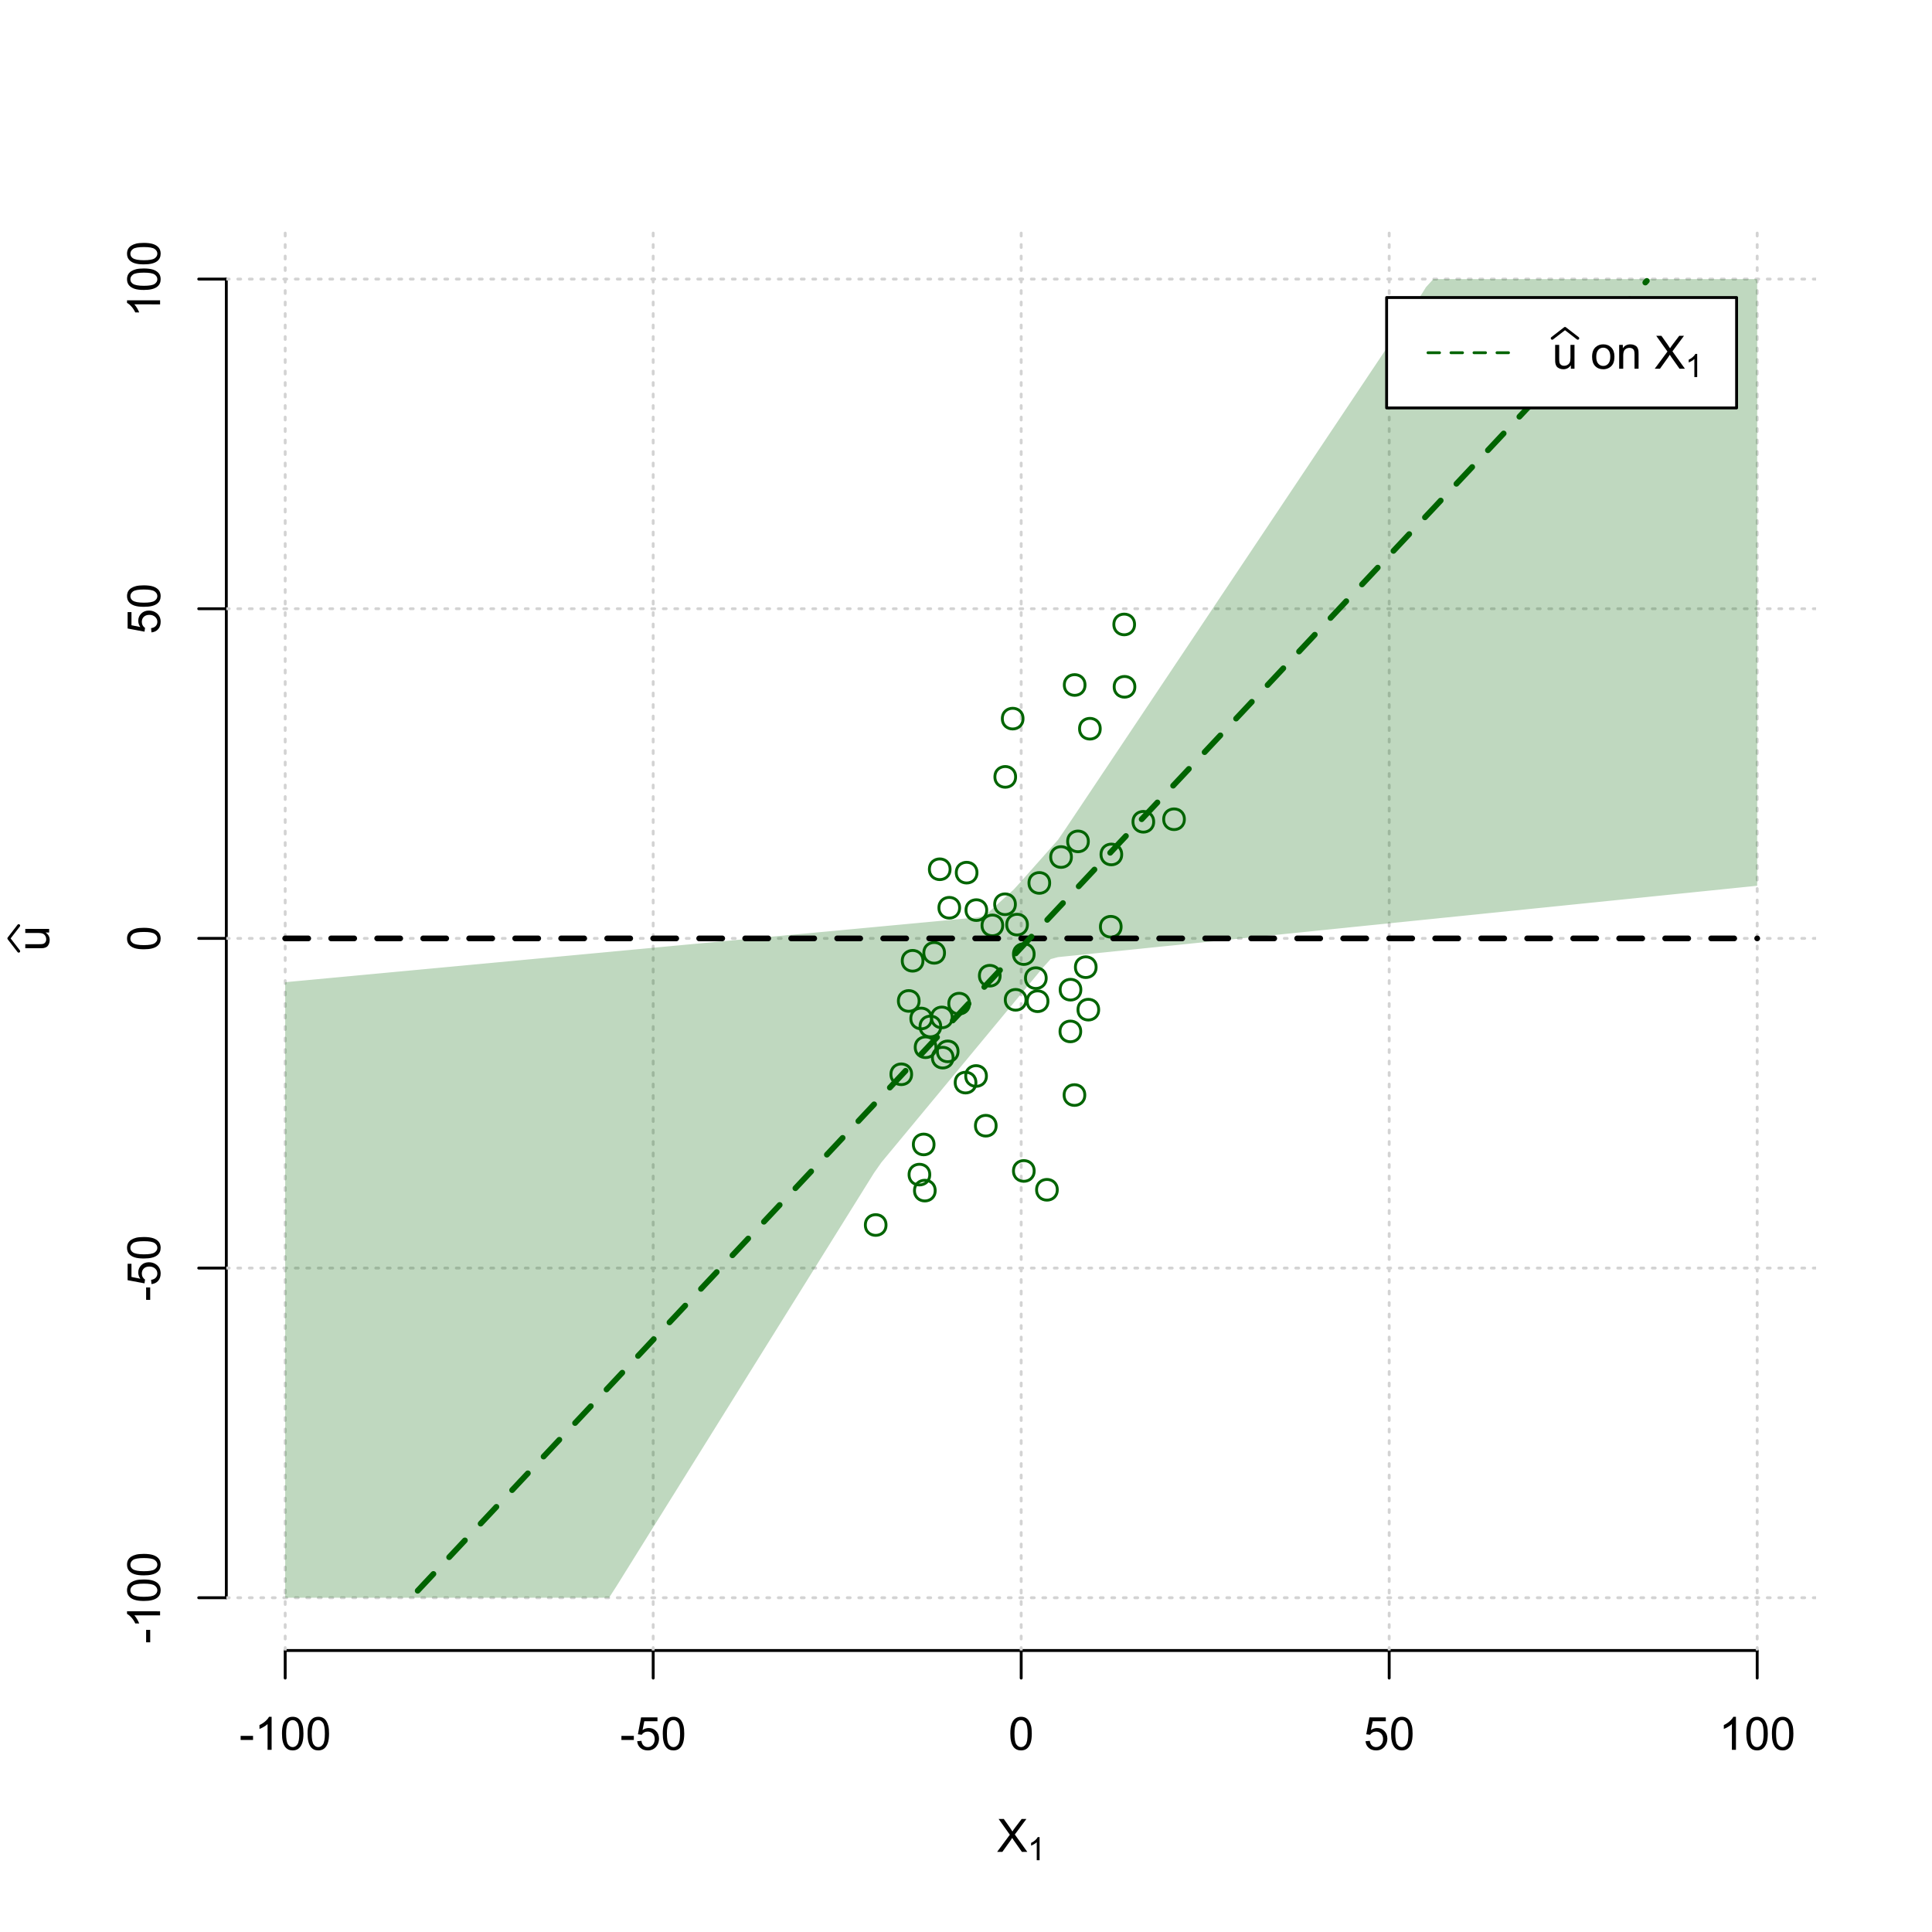 <?xml version="1.0" encoding="UTF-8"?>
<svg xmlns="http://www.w3.org/2000/svg" xmlns:xlink="http://www.w3.org/1999/xlink" width="504pt" height="504pt" viewBox="0 0 504 504" version="1.1">
<defs>
<g>
<symbol overflow="visible" id="glyph0-0">
<path style="stroke:none;" d="M 1.5 0 L 1.5 -7.5 L 7.5 -7.5 L 7.5 0 Z M 1.688 -0.188 L 7.312 -0.188 L 7.312 -7.312 L 1.688 -7.312 Z M 1.688 -0.188 "/>
</symbol>
<symbol overflow="visible" id="glyph0-1">
<path style="stroke:none;" d="M 0.055 0 L 3.375 -4.477 L 0.445 -8.59 L 1.797 -8.59 L 3.359 -6.387 C 3.68 -5.93 3.91 -5.578 4.047 -5.332 C 4.238 -5.645 4.465 -5.969 4.727 -6.312 L 6.457 -8.59 L 7.695 -8.59 L 4.676 -4.539 L 7.93 0 L 6.523 0 L 4.359 -3.062 C 4.238 -3.238 4.113 -3.43 3.984 -3.641 C 3.789 -3.324 3.652 -3.109 3.574 -2.992 L 1.418 0 Z M 0.055 0 "/>
</symbol>
<symbol overflow="visible" id="glyph0-2">
<path style="stroke:none;" d="M 0.383 -2.578 L 0.383 -3.641 L 3.621 -3.641 L 3.621 -2.578 Z M 0.383 -2.578 "/>
</symbol>
<symbol overflow="visible" id="glyph0-3">
<path style="stroke:none;" d="M 4.469 0 L 3.414 0 L 3.414 -6.719 C 3.16 -6.477 2.828 -6.234 2.414 -5.996 C 2 -5.75 1.629 -5.57 1.305 -5.449 L 1.305 -6.469 C 1.895 -6.742 2.41 -7.078 2.852 -7.477 C 3.293 -7.871 3.605 -8.254 3.789 -8.625 L 4.469 -8.625 Z M 4.469 0 "/>
</symbol>
<symbol overflow="visible" id="glyph0-4">
<path style="stroke:none;" d="M 0.5 -4.234 C 0.496 -5.246 0.602 -6.062 0.812 -6.688 C 1.02 -7.305 1.328 -7.785 1.742 -8.121 C 2.148 -8.457 2.668 -8.625 3.297 -8.625 C 3.758 -8.625 4.164 -8.531 4.512 -8.348 C 4.855 -8.16 5.141 -7.891 5.371 -7.543 C 5.594 -7.191 5.773 -6.766 5.906 -6.266 C 6.035 -5.762 6.098 -5.086 6.102 -4.234 C 6.098 -3.227 5.996 -2.414 5.789 -1.797 C 5.578 -1.176 5.266 -0.695 4.859 -0.359 C 4.445 -0.02 3.926 0.145 3.297 0.148 C 2.465 0.145 1.816 -0.148 1.348 -0.742 C 0.781 -1.457 0.496 -2.621 0.5 -4.234 Z M 1.582 -4.234 C 1.582 -2.824 1.746 -1.887 2.074 -1.418 C 2.402 -0.949 2.809 -0.715 3.297 -0.719 C 3.777 -0.715 4.184 -0.949 4.52 -1.422 C 4.848 -1.887 5.016 -2.824 5.016 -4.234 C 5.016 -5.648 4.848 -6.59 4.52 -7.055 C 4.184 -7.516 3.773 -7.746 3.289 -7.75 C 2.801 -7.746 2.414 -7.543 2.125 -7.137 C 1.762 -6.613 1.582 -5.645 1.582 -4.234 Z M 1.582 -4.234 "/>
</symbol>
<symbol overflow="visible" id="glyph0-5">
<path style="stroke:none;" d="M 0.5 -2.25 L 1.605 -2.344 C 1.684 -1.805 1.871 -1.398 2.176 -1.125 C 2.473 -0.852 2.836 -0.715 3.258 -0.719 C 3.766 -0.715 4.195 -0.906 4.547 -1.293 C 4.898 -1.672 5.074 -2.18 5.074 -2.82 C 5.074 -3.414 4.902 -3.891 4.566 -4.242 C 4.227 -4.59 3.785 -4.762 3.242 -4.766 C 2.898 -4.762 2.594 -4.684 2.32 -4.531 C 2.047 -4.375 1.832 -4.176 1.676 -3.93 L 0.688 -4.062 L 1.516 -8.473 L 5.789 -8.473 L 5.789 -7.465 L 2.359 -7.465 L 1.898 -5.156 C 2.414 -5.516 2.953 -5.695 3.523 -5.695 C 4.27 -5.695 4.902 -5.434 5.422 -4.914 C 5.934 -4.395 6.191 -3.727 6.195 -2.914 C 6.191 -2.133 5.965 -1.461 5.516 -0.898 C 4.961 -0.199 4.211 0.145 3.258 0.148 C 2.477 0.145 1.836 -0.07 1.344 -0.508 C 0.844 -0.941 0.562 -1.523 0.5 -2.25 Z M 0.5 -2.25 "/>
</symbol>
<symbol overflow="visible" id="glyph0-6">
<path style="stroke:none;" d="M 4.867 0 L 4.867 -0.914 C 4.379 -0.211 3.723 0.141 2.895 0.141 C 2.527 0.141 2.184 0.07 1.867 -0.07 C 1.547 -0.211 1.309 -0.387 1.156 -0.602 C 1 -0.812 0.895 -1.074 0.832 -1.383 C 0.785 -1.59 0.762 -1.918 0.766 -2.367 L 0.766 -6.223 L 1.82 -6.223 L 1.82 -2.773 C 1.816 -2.219 1.84 -1.848 1.887 -1.656 C 1.949 -1.379 2.09 -1.16 2.309 -1.004 C 2.523 -0.84 2.789 -0.762 3.105 -0.766 C 3.418 -0.762 3.715 -0.844 3.996 -1.008 C 4.273 -1.172 4.469 -1.391 4.586 -1.672 C 4.699 -1.949 4.758 -2.355 4.758 -2.891 L 4.758 -6.223 L 5.812 -6.223 L 5.812 0 Z M 4.867 0 "/>
</symbol>
<symbol overflow="visible" id="glyph0-7">
<path style="stroke:none;" d=""/>
</symbol>
<symbol overflow="visible" id="glyph0-8">
<path style="stroke:none;" d="M 0.398 -3.109 C 0.398 -4.262 0.719 -5.117 1.359 -5.672 C 1.895 -6.133 2.547 -6.363 3.316 -6.363 C 4.172 -6.363 4.871 -6.082 5.414 -5.52 C 5.953 -4.957 6.223 -4.184 6.227 -3.199 C 6.223 -2.398 6.102 -1.766 5.867 -1.309 C 5.625 -0.848 5.277 -0.492 4.82 -0.238 C 4.359 0.016 3.859 0.141 3.316 0.141 C 2.441 0.141 1.734 -0.137 1.203 -0.695 C 0.664 -1.254 0.398 -2.059 0.398 -3.109 Z M 1.484 -3.109 C 1.48 -2.309 1.656 -1.711 2.004 -1.32 C 2.348 -0.922 2.785 -0.727 3.316 -0.727 C 3.84 -0.727 4.273 -0.926 4.621 -1.324 C 4.969 -1.723 5.145 -2.328 5.145 -3.148 C 5.145 -3.914 4.969 -4.496 4.617 -4.895 C 4.266 -5.289 3.832 -5.488 3.316 -5.492 C 2.785 -5.488 2.348 -5.293 2.004 -4.898 C 1.656 -4.5 1.48 -3.902 1.484 -3.109 Z M 1.484 -3.109 "/>
</symbol>
<symbol overflow="visible" id="glyph0-9">
<path style="stroke:none;" d="M 0.789 0 L 0.789 -6.223 L 1.742 -6.223 L 1.742 -5.336 C 2.195 -6.02 2.855 -6.363 3.719 -6.363 C 4.09 -6.363 4.434 -6.293 4.754 -6.16 C 5.066 -6.023 5.305 -5.848 5.461 -5.633 C 5.617 -5.41 5.727 -5.152 5.789 -4.852 C 5.828 -4.656 5.848 -4.312 5.848 -3.828 L 5.848 0 L 4.793 0 L 4.793 -3.785 C 4.793 -4.215 4.75 -4.535 4.668 -4.75 C 4.586 -4.961 4.441 -5.129 4.234 -5.258 C 4.023 -5.383 3.777 -5.449 3.5 -5.449 C 3.047 -5.449 2.66 -5.305 2.332 -5.02 C 2.004 -4.734 1.84 -4.195 1.844 -3.398 L 1.844 0 Z M 0.789 0 "/>
</symbol>
<symbol overflow="visible" id="glyph1-0">
<path style="stroke:none;" d="M 1.051 0 L 1.051 -5.25 L 5.25 -5.25 L 5.25 0 Z M 1.18 -0.133 L 5.117 -0.133 L 5.117 -5.117 L 1.18 -5.117 Z M 1.18 -0.133 "/>
</symbol>
<symbol overflow="visible" id="glyph1-1">
<path style="stroke:none;" d="M 3.129 0 L 2.391 0 L 2.391 -4.703 C 2.211 -4.531 1.977 -4.363 1.691 -4.195 C 1.398 -4.023 1.141 -3.895 0.914 -3.812 L 0.914 -4.527 C 1.328 -4.719 1.688 -4.953 1.996 -5.234 C 2.305 -5.508 2.523 -5.777 2.652 -6.039 L 3.129 -6.039 Z M 3.129 0 "/>
</symbol>
<symbol overflow="visible" id="glyph2-0">
<path style="stroke:none;" d="M 0 -1.5 L -7.5 -1.5 L -7.5 -7.5 L 0 -7.5 Z M -0.188 -1.688 L -0.188 -7.312 L -7.312 -7.312 L -7.312 -1.688 Z M -0.188 -1.688 "/>
</symbol>
<symbol overflow="visible" id="glyph2-1">
<path style="stroke:none;" d="M 0 -4.867 L -0.914 -4.867 C -0.211 -4.379 0.141 -3.723 0.141 -2.895 C 0.141 -2.527 0.07 -2.184 -0.07 -1.867 C -0.211 -1.547 -0.387 -1.309 -0.598 -1.156 C -0.809 -1 -1.07 -0.895 -1.383 -0.832 C -1.59 -0.789 -1.918 -0.766 -2.367 -0.77 L -6.223 -0.77 L -6.223 -1.824 L -2.773 -1.824 C -2.219 -1.82 -1.848 -1.844 -1.656 -1.887 C -1.379 -1.949 -1.16 -2.09 -1.004 -2.309 C -0.84 -2.523 -0.762 -2.789 -0.766 -3.105 C -0.762 -3.418 -0.844 -3.715 -1.008 -3.996 C -1.172 -4.273 -1.391 -4.469 -1.672 -4.586 C -1.945 -4.699 -2.352 -4.758 -2.887 -4.758 L -6.223 -4.758 L -6.223 -5.812 L 0 -5.812 Z M 0 -4.867 "/>
</symbol>
<symbol overflow="visible" id="glyph2-2">
<path style="stroke:none;" d="M -2.578 -0.383 L -3.641 -0.383 L -3.641 -3.621 L -2.578 -3.621 Z M -2.578 -0.383 "/>
</symbol>
<symbol overflow="visible" id="glyph2-3">
<path style="stroke:none;" d="M 0 -4.469 L 0 -3.414 L -6.719 -3.418 C -6.477 -3.16 -6.234 -2.828 -5.996 -2.418 C -5.75 -2.004 -5.57 -1.633 -5.449 -1.309 L -6.469 -1.309 C -6.742 -1.895 -7.078 -2.41 -7.477 -2.852 C -7.871 -3.293 -8.254 -3.605 -8.625 -3.793 L -8.625 -4.473 Z M 0 -4.469 "/>
</symbol>
<symbol overflow="visible" id="glyph2-4">
<path style="stroke:none;" d="M -4.234 -0.5 C -5.246 -0.496 -6.062 -0.602 -6.688 -0.812 C -7.305 -1.02 -7.785 -1.328 -8.121 -1.742 C -8.457 -2.152 -8.625 -2.672 -8.625 -3.301 C -8.625 -3.758 -8.531 -4.164 -8.348 -4.512 C -8.16 -4.859 -7.891 -5.145 -7.543 -5.371 C -7.191 -5.594 -6.766 -5.773 -6.266 -5.906 C -5.762 -6.035 -5.086 -6.098 -4.234 -6.102 C -3.223 -6.098 -2.41 -5.996 -1.793 -5.789 C -1.176 -5.578 -0.695 -5.266 -0.359 -4.859 C -0.02 -4.445 0.145 -3.926 0.148 -3.297 C 0.145 -2.465 -0.148 -1.816 -0.742 -1.348 C -1.457 -0.781 -2.621 -0.496 -4.234 -0.5 Z M -4.234 -1.582 C -2.824 -1.582 -1.887 -1.746 -1.418 -2.074 C -0.949 -2.402 -0.715 -2.809 -0.719 -3.297 C -0.715 -3.777 -0.949 -4.184 -1.422 -4.52 C -1.887 -4.848 -2.824 -5.016 -4.234 -5.016 C -5.648 -5.016 -6.59 -4.848 -7.055 -4.52 C -7.516 -4.188 -7.746 -3.777 -7.75 -3.289 C -7.746 -2.801 -7.543 -2.414 -7.137 -2.129 C -6.613 -1.762 -5.645 -1.582 -4.234 -1.582 Z M -4.234 -1.582 "/>
</symbol>
<symbol overflow="visible" id="glyph2-5">
<path style="stroke:none;" d="M -2.25 -0.5 L -2.344 -1.605 C -1.805 -1.684 -1.398 -1.871 -1.125 -2.176 C -0.852 -2.473 -0.715 -2.836 -0.719 -3.258 C -0.715 -3.766 -0.906 -4.195 -1.293 -4.547 C -1.672 -4.898 -2.18 -5.074 -2.816 -5.074 C -3.414 -5.074 -3.891 -4.902 -4.242 -4.566 C -4.59 -4.227 -4.762 -3.785 -4.766 -3.242 C -4.762 -2.898 -4.684 -2.594 -4.531 -2.32 C -4.375 -2.047 -4.176 -1.832 -3.93 -1.676 L -4.062 -0.688 L -8.473 -1.52 L -8.473 -5.789 L -7.465 -5.789 L -7.465 -2.363 L -5.156 -1.898 C -5.516 -2.414 -5.695 -2.953 -5.695 -3.523 C -5.695 -4.27 -5.434 -4.902 -4.914 -5.422 C -4.395 -5.934 -3.727 -6.191 -2.91 -6.195 C -2.133 -6.191 -1.461 -5.965 -0.895 -5.516 C -0.199 -4.961 0.145 -4.211 0.148 -3.258 C 0.145 -2.477 -0.07 -1.836 -0.508 -1.344 C -0.941 -0.848 -1.523 -0.566 -2.25 -0.5 Z M -2.25 -0.5 "/>
</symbol>
</g>
<clipPath id="clip1">
  <path d="M 74 59.039 L 75 59.039 L 75 430.559 L 74 430.559 Z M 74 59.039 "/>
</clipPath>
<clipPath id="clip2">
  <path d="M 170 59.039 L 171 59.039 L 171 430.559 L 170 430.559 Z M 170 59.039 "/>
</clipPath>
<clipPath id="clip3">
  <path d="M 266 59.039 L 267 59.039 L 267 430.559 L 266 430.559 Z M 266 59.039 "/>
</clipPath>
<clipPath id="clip4">
  <path d="M 362 59.039 L 363 59.039 L 363 430.559 L 362 430.559 Z M 362 59.039 "/>
</clipPath>
<clipPath id="clip5">
  <path d="M 458 59.039 L 459 59.039 L 459 430.559 L 458 430.559 Z M 458 59.039 "/>
</clipPath>
<clipPath id="clip6">
  <path d="M 59.039 416 L 473.758 416 L 473.758 418 L 59.039 418 Z M 59.039 416 "/>
</clipPath>
<clipPath id="clip7">
  <path d="M 59.039 330 L 473.758 330 L 473.758 332 L 59.039 332 Z M 59.039 330 "/>
</clipPath>
<clipPath id="clip8">
  <path d="M 59.039 244 L 473.758 244 L 473.758 246 L 59.039 246 Z M 59.039 244 "/>
</clipPath>
<clipPath id="clip9">
  <path d="M 59.039 158 L 473.758 158 L 473.758 160 L 59.039 160 Z M 59.039 158 "/>
</clipPath>
<clipPath id="clip10">
  <path d="M 59.039 72 L 473.758 72 L 473.758 74 L 59.039 74 Z M 59.039 72 "/>
</clipPath>
</defs>
<g id="surface1296">
<rect x="0" y="0" width="504" height="504" style="fill:rgb(100%,100%,100%);fill-opacity:1;stroke:none;"/>
<g style="fill:rgb(0%,0%,0%);fill-opacity:1;">
  <use xlink:href="#glyph0-1" x="260.062" y="483.102"/>
</g>
<g style="fill:rgb(0%,0%,0%);fill-opacity:1;">
  <use xlink:href="#glyph1-1" x="268.066" y="485.281"/>
</g>
<g style="fill:rgb(0%,0%,0%);fill-opacity:1;">
  <use xlink:href="#glyph2-1" x="12.82" y="248.137"/>
</g>
<path style="fill:none;stroke-width:0.75;stroke-linecap:round;stroke-linejoin:round;stroke:rgb(0%,0%,0%);stroke-opacity:1;stroke-miterlimit:10;" d="M 4.879 248.137 L 2.301 244.801 L 4.879 241.465 "/>
<path style="fill:none;stroke-width:0.75;stroke-linecap:round;stroke-linejoin:round;stroke:rgb(0%,0%,0%);stroke-opacity:1;stroke-miterlimit:10;" d="M 74.398 430.559 L 458.398 430.559 "/>
<path style="fill:none;stroke-width:0.75;stroke-linecap:round;stroke-linejoin:round;stroke:rgb(0%,0%,0%);stroke-opacity:1;stroke-miterlimit:10;" d="M 74.398 430.559 L 74.398 437.762 "/>
<path style="fill:none;stroke-width:0.75;stroke-linecap:round;stroke-linejoin:round;stroke:rgb(0%,0%,0%);stroke-opacity:1;stroke-miterlimit:10;" d="M 170.398 430.559 L 170.398 437.762 "/>
<path style="fill:none;stroke-width:0.75;stroke-linecap:round;stroke-linejoin:round;stroke:rgb(0%,0%,0%);stroke-opacity:1;stroke-miterlimit:10;" d="M 266.398 430.559 L 266.398 437.762 "/>
<path style="fill:none;stroke-width:0.75;stroke-linecap:round;stroke-linejoin:round;stroke:rgb(0%,0%,0%);stroke-opacity:1;stroke-miterlimit:10;" d="M 362.398 430.559 L 362.398 437.762 "/>
<path style="fill:none;stroke-width:0.75;stroke-linecap:round;stroke-linejoin:round;stroke:rgb(0%,0%,0%);stroke-opacity:1;stroke-miterlimit:10;" d="M 458.398 430.559 L 458.398 437.762 "/>
<g style="fill:rgb(0%,0%,0%);fill-opacity:1;">
  <use xlink:href="#glyph0-2" x="62.391" y="456.48"/>
  <use xlink:href="#glyph0-3" x="66.387" y="456.48"/>
  <use xlink:href="#glyph0-4" x="73.061" y="456.48"/>
  <use xlink:href="#glyph0-4" x="79.734" y="456.48"/>
</g>
<g style="fill:rgb(0%,0%,0%);fill-opacity:1;">
  <use xlink:href="#glyph0-2" x="161.727" y="456.48"/>
  <use xlink:href="#glyph0-5" x="165.723" y="456.48"/>
  <use xlink:href="#glyph0-4" x="172.396" y="456.48"/>
</g>
<g style="fill:rgb(0%,0%,0%);fill-opacity:1;">
  <use xlink:href="#glyph0-4" x="263.062" y="456.48"/>
</g>
<g style="fill:rgb(0%,0%,0%);fill-opacity:1;">
  <use xlink:href="#glyph0-5" x="355.727" y="456.48"/>
  <use xlink:href="#glyph0-4" x="362.4" y="456.48"/>
</g>
<g style="fill:rgb(0%,0%,0%);fill-opacity:1;">
  <use xlink:href="#glyph0-3" x="448.387" y="456.48"/>
  <use xlink:href="#glyph0-4" x="455.061" y="456.48"/>
  <use xlink:href="#glyph0-4" x="461.734" y="456.48"/>
</g>
<path style="fill:none;stroke-width:0.75;stroke-linecap:round;stroke-linejoin:round;stroke:rgb(0%,0%,0%);stroke-opacity:1;stroke-miterlimit:10;" d="M 59.039 416.801 L 59.039 72.801 "/>
<path style="fill:none;stroke-width:0.75;stroke-linecap:round;stroke-linejoin:round;stroke:rgb(0%,0%,0%);stroke-opacity:1;stroke-miterlimit:10;" d="M 59.039 416.801 L 51.84 416.801 "/>
<path style="fill:none;stroke-width:0.75;stroke-linecap:round;stroke-linejoin:round;stroke:rgb(0%,0%,0%);stroke-opacity:1;stroke-miterlimit:10;" d="M 59.039 330.801 L 51.84 330.801 "/>
<path style="fill:none;stroke-width:0.75;stroke-linecap:round;stroke-linejoin:round;stroke:rgb(0%,0%,0%);stroke-opacity:1;stroke-miterlimit:10;" d="M 59.039 244.801 L 51.84 244.801 "/>
<path style="fill:none;stroke-width:0.75;stroke-linecap:round;stroke-linejoin:round;stroke:rgb(0%,0%,0%);stroke-opacity:1;stroke-miterlimit:10;" d="M 59.039 158.801 L 51.84 158.801 "/>
<path style="fill:none;stroke-width:0.75;stroke-linecap:round;stroke-linejoin:round;stroke:rgb(0%,0%,0%);stroke-opacity:1;stroke-miterlimit:10;" d="M 59.039 72.801 L 51.84 72.801 "/>
<g style="fill:rgb(0%,0%,0%);fill-opacity:1;">
  <use xlink:href="#glyph2-2" x="41.762" y="428.809"/>
  <use xlink:href="#glyph2-3" x="41.762" y="424.812"/>
  <use xlink:href="#glyph2-4" x="41.762" y="418.139"/>
  <use xlink:href="#glyph2-4" x="41.762" y="411.465"/>
</g>
<g style="fill:rgb(0%,0%,0%);fill-opacity:1;">
  <use xlink:href="#glyph2-2" x="41.762" y="339.473"/>
  <use xlink:href="#glyph2-5" x="41.762" y="335.477"/>
  <use xlink:href="#glyph2-4" x="41.762" y="328.803"/>
</g>
<g style="fill:rgb(0%,0%,0%);fill-opacity:1;">
  <use xlink:href="#glyph2-4" x="41.762" y="248.137"/>
</g>
<g style="fill:rgb(0%,0%,0%);fill-opacity:1;">
  <use xlink:href="#glyph2-5" x="41.762" y="165.473"/>
  <use xlink:href="#glyph2-4" x="41.762" y="158.799"/>
</g>
<g style="fill:rgb(0%,0%,0%);fill-opacity:1;">
  <use xlink:href="#glyph2-3" x="41.762" y="82.812"/>
  <use xlink:href="#glyph2-4" x="41.762" y="76.139"/>
  <use xlink:href="#glyph2-4" x="41.762" y="69.465"/>
</g>
<g clip-path="url(#clip1)" clip-rule="nonzero">
<path style="fill:none;stroke-width:0.75;stroke-linecap:round;stroke-linejoin:round;stroke:rgb(82.745%,82.745%,82.745%);stroke-opacity:1;stroke-dasharray:0.75,2.25;stroke-miterlimit:10;" d="M 74.398 430.559 L 74.398 59.039 "/>
</g>
<g clip-path="url(#clip2)" clip-rule="nonzero">
<path style="fill:none;stroke-width:0.75;stroke-linecap:round;stroke-linejoin:round;stroke:rgb(82.745%,82.745%,82.745%);stroke-opacity:1;stroke-dasharray:0.75,2.25;stroke-miterlimit:10;" d="M 170.398 430.559 L 170.398 59.039 "/>
</g>
<g clip-path="url(#clip3)" clip-rule="nonzero">
<path style="fill:none;stroke-width:0.75;stroke-linecap:round;stroke-linejoin:round;stroke:rgb(82.745%,82.745%,82.745%);stroke-opacity:1;stroke-dasharray:0.75,2.25;stroke-miterlimit:10;" d="M 266.398 430.559 L 266.398 59.039 "/>
</g>
<g clip-path="url(#clip4)" clip-rule="nonzero">
<path style="fill:none;stroke-width:0.75;stroke-linecap:round;stroke-linejoin:round;stroke:rgb(82.745%,82.745%,82.745%);stroke-opacity:1;stroke-dasharray:0.75,2.25;stroke-miterlimit:10;" d="M 362.398 430.559 L 362.398 59.039 "/>
</g>
<g clip-path="url(#clip5)" clip-rule="nonzero">
<path style="fill:none;stroke-width:0.75;stroke-linecap:round;stroke-linejoin:round;stroke:rgb(82.745%,82.745%,82.745%);stroke-opacity:1;stroke-dasharray:0.75,2.25;stroke-miterlimit:10;" d="M 458.398 430.559 L 458.398 59.039 "/>
</g>
<g clip-path="url(#clip6)" clip-rule="nonzero">
<path style="fill:none;stroke-width:0.75;stroke-linecap:round;stroke-linejoin:round;stroke:rgb(82.745%,82.745%,82.745%);stroke-opacity:1;stroke-dasharray:0.75,2.25;stroke-miterlimit:10;" d="M 59.039 416.801 L 473.762 416.801 "/>
</g>
<g clip-path="url(#clip7)" clip-rule="nonzero">
<path style="fill:none;stroke-width:0.75;stroke-linecap:round;stroke-linejoin:round;stroke:rgb(82.745%,82.745%,82.745%);stroke-opacity:1;stroke-dasharray:0.75,2.25;stroke-miterlimit:10;" d="M 59.039 330.801 L 473.762 330.801 "/>
</g>
<g clip-path="url(#clip8)" clip-rule="nonzero">
<path style="fill:none;stroke-width:0.75;stroke-linecap:round;stroke-linejoin:round;stroke:rgb(82.745%,82.745%,82.745%);stroke-opacity:1;stroke-dasharray:0.75,2.25;stroke-miterlimit:10;" d="M 59.039 244.801 L 473.762 244.801 "/>
</g>
<g clip-path="url(#clip9)" clip-rule="nonzero">
<path style="fill:none;stroke-width:0.75;stroke-linecap:round;stroke-linejoin:round;stroke:rgb(82.745%,82.745%,82.745%);stroke-opacity:1;stroke-dasharray:0.75,2.25;stroke-miterlimit:10;" d="M 59.039 158.801 L 473.762 158.801 "/>
</g>
<g clip-path="url(#clip10)" clip-rule="nonzero">
<path style="fill:none;stroke-width:0.75;stroke-linecap:round;stroke-linejoin:round;stroke:rgb(82.745%,82.745%,82.745%);stroke-opacity:1;stroke-dasharray:0.75,2.25;stroke-miterlimit:10;" d="M 59.039 72.801 L 473.762 72.801 "/>
</g>
<path style=" stroke:none;fill-rule:nonzero;fill:rgb(0%,39.216%,0%);fill-opacity:0.251;" d="M 74.398 274.195 L 74.398 256.227 L 76.32 256.047 L 78.238 255.867 L 80.16 255.688 L 82.078 255.508 L 85.922 255.148 L 87.84 254.969 L 89.762 254.789 L 91.68 254.609 L 93.602 254.43 L 95.52 254.25 L 97.441 254.07 L 99.359 253.891 L 101.281 253.711 L 103.199 253.531 L 105.121 253.352 L 107.039 253.172 L 108.961 252.992 L 110.879 252.812 L 112.801 252.633 L 114.719 252.453 L 116.641 252.273 L 118.559 252.094 L 120.48 251.914 L 122.398 251.734 L 124.32 251.555 L 126.238 251.375 L 128.16 251.195 L 130.078 251.016 L 133.922 250.656 L 135.84 250.477 L 137.762 250.297 L 139.68 250.117 L 141.602 249.938 L 143.52 249.758 L 145.441 249.578 L 147.359 249.398 L 149.281 249.219 L 151.199 249.039 L 153.121 248.859 L 155.039 248.68 L 156.961 248.5 L 158.879 248.32 L 160.801 248.141 L 162.719 247.961 L 164.641 247.781 L 166.559 247.602 L 168.48 247.422 L 170.398 247.242 L 172.32 247.062 L 174.238 246.883 L 176.16 246.703 L 178.078 246.523 L 181.922 246.164 L 183.84 245.984 L 185.762 245.805 L 187.68 245.625 L 189.602 245.445 L 191.52 245.266 L 193.441 245.086 L 195.359 244.906 L 197.281 244.727 L 199.199 244.547 L 201.121 244.367 L 203.039 244.188 L 204.961 244.008 L 206.879 243.828 L 208.801 243.648 L 210.719 243.469 L 212.641 243.289 L 214.559 243.109 L 216.48 242.93 L 218.398 242.75 L 220.32 242.57 L 222.238 242.391 L 224.16 242.211 L 226.078 242.031 L 229.922 241.672 L 231.84 241.492 L 233.762 241.312 L 235.68 241.133 L 237.602 240.953 L 239.52 240.773 L 241.441 240.594 L 243.359 240.414 L 245.281 240.234 L 247.199 240.055 L 249.121 239.875 L 251.039 239.695 L 252.961 239.516 L 254.879 239.336 L 256.801 238.977 L 258.719 237.234 L 260.641 235.496 L 262.559 233.758 L 264.48 232.02 L 266.398 229.91 L 268.32 227.742 L 270.238 225.578 L 272.16 223.414 L 274.078 221.246 L 276 219.082 L 277.922 216.277 L 279.84 213.406 L 281.762 210.531 L 283.68 207.66 L 285.602 204.785 L 287.52 201.91 L 289.441 199.039 L 291.359 196.164 L 293.281 193.293 L 295.199 190.418 L 297.121 187.543 L 299.039 184.672 L 300.961 181.797 L 302.879 178.922 L 304.801 176.051 L 306.719 173.176 L 308.641 170.305 L 310.559 167.43 L 312.48 164.555 L 314.398 161.684 L 316.32 158.809 L 318.238 155.934 L 320.16 153.062 L 322.078 150.188 L 324 147.316 L 325.922 144.441 L 327.84 141.566 L 329.762 138.695 L 331.68 135.82 L 333.602 132.949 L 335.52 130.074 L 337.441 127.199 L 339.359 124.328 L 341.281 121.453 L 343.199 118.578 L 345.121 115.707 L 347.039 112.832 L 348.961 109.961 L 350.879 107.086 L 352.801 104.211 L 354.719 101.34 L 356.641 98.465 L 358.559 95.59 L 360.48 92.719 L 362.398 89.844 L 364.32 86.973 L 366.238 84.098 L 368.16 81.07 L 370.078 77.988 L 372 74.906 L 373.922 72.801 L 458.398 72.801 L 458.398 231.066 L 456.48 231.262 L 454.559 231.457 L 452.641 231.652 L 450.719 231.852 L 448.801 232.047 L 446.879 232.242 L 444.961 232.438 L 443.039 232.633 L 441.121 232.832 L 439.199 233.027 L 437.281 233.223 L 435.359 233.418 L 433.441 233.613 L 431.52 233.809 L 429.602 234.008 L 427.68 234.203 L 425.762 234.398 L 423.84 234.594 L 421.922 234.789 L 420 234.984 L 418.078 235.184 L 416.16 235.379 L 414.238 235.574 L 412.32 235.77 L 410.398 235.965 L 408.48 236.16 L 406.559 236.359 L 404.641 236.555 L 402.719 236.75 L 400.801 236.945 L 398.879 237.141 L 396.961 237.34 L 395.039 237.535 L 393.121 237.73 L 391.199 237.926 L 389.281 238.121 L 387.359 238.316 L 385.441 238.516 L 383.52 238.711 L 381.602 238.906 L 379.68 239.102 L 377.762 239.297 L 375.84 239.492 L 373.922 239.691 L 370.078 240.082 L 368.16 240.277 L 366.238 240.473 L 364.32 240.668 L 362.398 240.867 L 360.48 241.062 L 358.559 241.258 L 356.641 241.453 L 354.719 241.648 L 352.801 241.844 L 350.879 242.043 L 348.961 242.238 L 347.039 242.434 L 345.121 242.629 L 343.199 242.824 L 341.281 243.023 L 339.359 243.219 L 337.441 243.414 L 335.52 243.609 L 333.602 243.805 L 331.68 244 L 329.762 244.199 L 327.84 244.395 L 325.922 244.59 L 322.078 244.98 L 320.16 245.176 L 318.238 245.375 L 316.32 245.57 L 314.398 245.766 L 312.48 245.961 L 310.559 246.156 L 308.641 246.352 L 306.719 246.551 L 304.801 246.746 L 302.879 246.941 L 300.961 247.137 L 299.039 247.332 L 297.121 247.531 L 295.199 247.727 L 293.281 247.922 L 291.359 248.117 L 289.441 248.312 L 287.52 248.508 L 285.602 248.707 L 283.68 248.902 L 281.762 249.098 L 279.84 249.293 L 277.922 249.488 L 276 249.684 L 274.078 250.203 L 272.16 252.309 L 270.238 254.625 L 268.32 256.938 L 266.398 259.254 L 264.48 261.57 L 262.559 263.887 L 260.641 266.203 L 258.719 268.516 L 256.801 270.832 L 254.879 273.148 L 252.961 275.465 L 251.039 277.781 L 249.121 280.094 L 247.199 282.41 L 245.281 284.727 L 243.359 287.043 L 241.441 289.355 L 239.52 291.672 L 237.602 293.988 L 235.68 296.305 L 233.762 298.621 L 231.84 300.934 L 229.922 303.25 L 228 305.988 L 226.078 309.07 L 224.16 312.152 L 222.238 315.234 L 220.32 318.312 L 218.398 321.395 L 216.48 324.477 L 214.559 327.559 L 212.641 330.637 L 210.719 333.719 L 208.801 336.801 L 206.879 339.883 L 204.961 342.961 L 203.039 346.043 L 201.121 349.125 L 199.199 352.207 L 197.281 355.285 L 195.359 358.367 L 193.441 361.449 L 191.52 364.531 L 189.602 367.609 L 187.68 370.691 L 185.762 373.773 L 183.84 376.855 L 181.922 379.934 L 178.078 386.098 L 176.16 389.18 L 174.238 392.258 L 172.32 395.34 L 170.398 398.422 L 168.48 401.504 L 166.559 404.582 L 164.641 407.664 L 162.719 410.746 L 160.801 413.828 L 158.879 416.801 L 74.398 416.801 Z M 74.398 274.195 "/>
<path style="fill:none;stroke-width:0.75;stroke-linecap:round;stroke-linejoin:round;stroke:rgb(0%,39.216%,0%);stroke-opacity:1;stroke-miterlimit:10;" d="M 295.973 162.898 C 295.973 166.5 290.57 166.5 290.57 162.898 C 290.57 159.301 295.973 159.301 295.973 162.898 "/>
<path style="fill:none;stroke-width:0.75;stroke-linecap:round;stroke-linejoin:round;stroke:rgb(0%,39.216%,0%);stroke-opacity:1;stroke-miterlimit:10;" d="M 249.93 274.27 C 249.93 277.871 244.531 277.871 244.531 274.27 C 244.531 270.668 249.93 270.668 249.93 274.27 "/>
<path style="fill:none;stroke-width:0.75;stroke-linecap:round;stroke-linejoin:round;stroke:rgb(0%,39.216%,0%);stroke-opacity:1;stroke-miterlimit:10;" d="M 283.047 178.691 C 283.047 182.293 277.648 182.293 277.648 178.691 C 277.648 175.094 283.047 175.094 283.047 178.691 "/>
<path style="fill:none;stroke-width:0.75;stroke-linecap:round;stroke-linejoin:round;stroke:rgb(0%,39.216%,0%);stroke-opacity:1;stroke-miterlimit:10;" d="M 248.633 275.906 C 248.633 279.508 243.234 279.508 243.234 275.906 C 243.234 272.309 248.633 272.309 248.633 275.906 "/>
<path style="fill:none;stroke-width:0.75;stroke-linecap:round;stroke-linejoin:round;stroke:rgb(0%,39.216%,0%);stroke-opacity:1;stroke-miterlimit:10;" d="M 269.777 248.895 C 269.777 252.492 264.379 252.492 264.379 248.895 C 264.379 245.293 269.777 245.293 269.777 248.895 "/>
<path style="fill:none;stroke-width:0.75;stroke-linecap:round;stroke-linejoin:round;stroke:rgb(0%,39.216%,0%);stroke-opacity:1;stroke-miterlimit:10;" d="M 254.586 282.418 C 254.586 286.02 249.184 286.02 249.184 282.418 C 249.184 278.816 254.586 278.816 254.586 282.418 "/>
<path style="fill:none;stroke-width:0.75;stroke-linecap:round;stroke-linejoin:round;stroke:rgb(0%,39.216%,0%);stroke-opacity:1;stroke-miterlimit:10;" d="M 260.902 254.535 C 260.902 258.137 255.5 258.137 255.5 254.535 C 255.5 250.934 260.902 250.934 260.902 254.535 "/>
<path style="fill:none;stroke-width:0.75;stroke-linecap:round;stroke-linejoin:round;stroke:rgb(0%,39.216%,0%);stroke-opacity:1;stroke-miterlimit:10;" d="M 281.961 258.18 C 281.961 261.781 276.562 261.781 276.562 258.18 C 276.562 254.578 281.961 254.578 281.961 258.18 "/>
<path style="fill:none;stroke-width:0.75;stroke-linecap:round;stroke-linejoin:round;stroke:rgb(0%,39.216%,0%);stroke-opacity:1;stroke-miterlimit:10;" d="M 286.613 263.391 C 286.613 266.988 281.215 266.988 281.215 263.391 C 281.215 259.789 286.613 259.789 286.613 263.391 "/>
<path style="fill:none;stroke-width:0.75;stroke-linecap:round;stroke-linejoin:round;stroke:rgb(0%,39.216%,0%);stroke-opacity:1;stroke-miterlimit:10;" d="M 242.547 306.418 C 242.547 310.02 237.148 310.02 237.148 306.418 C 237.148 302.82 242.547 302.82 242.547 306.418 "/>
<path style="fill:none;stroke-width:0.75;stroke-linecap:round;stroke-linejoin:round;stroke:rgb(0%,39.216%,0%);stroke-opacity:1;stroke-miterlimit:10;" d="M 300.961 214.379 C 300.961 217.977 295.559 217.977 295.559 214.379 C 295.559 210.777 300.961 210.777 300.961 214.379 "/>
<path style="fill:none;stroke-width:0.75;stroke-linecap:round;stroke-linejoin:round;stroke:rgb(0%,39.216%,0%);stroke-opacity:1;stroke-miterlimit:10;" d="M 273.379 261.195 C 273.379 264.793 267.977 264.793 267.977 261.195 C 267.977 257.594 273.379 257.594 273.379 261.195 "/>
<path style="fill:none;stroke-width:0.75;stroke-linecap:round;stroke-linejoin:round;stroke:rgb(0%,39.216%,0%);stroke-opacity:1;stroke-miterlimit:10;" d="M 246.398 248.57 C 246.398 252.168 241 252.168 241 248.57 C 241 244.969 246.398 244.969 246.398 248.57 "/>
<path style="fill:none;stroke-width:0.75;stroke-linecap:round;stroke-linejoin:round;stroke:rgb(0%,39.216%,0%);stroke-opacity:1;stroke-miterlimit:10;" d="M 282.992 285.664 C 282.992 289.266 277.594 289.266 277.594 285.664 C 277.594 282.066 282.992 282.066 282.992 285.664 "/>
<path style="fill:none;stroke-width:0.75;stroke-linecap:round;stroke-linejoin:round;stroke:rgb(0%,39.216%,0%);stroke-opacity:1;stroke-miterlimit:10;" d="M 264.941 202.664 C 264.941 206.266 259.539 206.266 259.539 202.664 C 259.539 199.062 264.941 199.062 264.941 202.664 "/>
<path style="fill:none;stroke-width:0.75;stroke-linecap:round;stroke-linejoin:round;stroke:rgb(0%,39.216%,0%);stroke-opacity:1;stroke-miterlimit:10;" d="M 254.863 227.648 C 254.863 231.25 249.465 231.25 249.465 227.648 C 249.465 224.047 254.863 224.047 254.863 227.648 "/>
<path style="fill:none;stroke-width:0.75;stroke-linecap:round;stroke-linejoin:round;stroke:rgb(0%,39.216%,0%);stroke-opacity:1;stroke-miterlimit:10;" d="M 267.645 260.82 C 267.645 264.422 262.246 264.422 262.246 260.82 C 262.246 257.223 267.645 257.223 267.645 260.82 "/>
<path style="fill:none;stroke-width:0.75;stroke-linecap:round;stroke-linejoin:round;stroke:rgb(0%,39.216%,0%);stroke-opacity:1;stroke-miterlimit:10;" d="M 279.5 223.57 C 279.5 227.172 274.098 227.172 274.098 223.57 C 274.098 219.973 279.5 219.973 279.5 223.57 "/>
<path style="fill:none;stroke-width:0.75;stroke-linecap:round;stroke-linejoin:round;stroke:rgb(0%,39.216%,0%);stroke-opacity:1;stroke-miterlimit:10;" d="M 272.922 255.16 C 272.922 258.762 267.52 258.762 267.52 255.16 C 267.52 251.559 272.922 251.559 272.922 255.16 "/>
<path style="fill:none;stroke-width:0.75;stroke-linecap:round;stroke-linejoin:round;stroke:rgb(0%,39.216%,0%);stroke-opacity:1;stroke-miterlimit:10;" d="M 248.398 265.414 C 248.398 269.016 243 269.016 243 265.414 C 243 261.816 248.398 261.816 248.398 265.414 "/>
<path style="fill:none;stroke-width:0.75;stroke-linecap:round;stroke-linejoin:round;stroke:rgb(0%,39.216%,0%);stroke-opacity:1;stroke-miterlimit:10;" d="M 292.469 241.758 C 292.469 245.355 287.07 245.355 287.07 241.758 C 287.07 238.156 292.469 238.156 292.469 241.758 "/>
<path style="fill:none;stroke-width:0.75;stroke-linecap:round;stroke-linejoin:round;stroke:rgb(0%,39.216%,0%);stroke-opacity:1;stroke-miterlimit:10;" d="M 237.816 280.246 C 237.816 283.848 232.418 283.848 232.418 280.246 C 232.418 276.648 237.816 276.648 237.816 280.246 "/>
<path style="fill:none;stroke-width:0.75;stroke-linecap:round;stroke-linejoin:round;stroke:rgb(0%,39.216%,0%);stroke-opacity:1;stroke-miterlimit:10;" d="M 281.926 269.066 C 281.926 272.668 276.523 272.668 276.523 269.066 C 276.523 265.469 281.926 265.469 281.926 269.066 "/>
<path style="fill:none;stroke-width:0.75;stroke-linecap:round;stroke-linejoin:round;stroke:rgb(0%,39.216%,0%);stroke-opacity:1;stroke-miterlimit:10;" d="M 245.406 267.773 C 245.406 271.375 240.008 271.375 240.008 267.773 C 240.008 264.172 245.406 264.172 245.406 267.773 "/>
<path style="fill:none;stroke-width:0.75;stroke-linecap:round;stroke-linejoin:round;stroke:rgb(0%,39.216%,0%);stroke-opacity:1;stroke-miterlimit:10;" d="M 250.336 236.805 C 250.336 240.406 244.938 240.406 244.938 236.805 C 244.938 233.207 250.336 233.207 250.336 236.805 "/>
<path style="fill:none;stroke-width:0.75;stroke-linecap:round;stroke-linejoin:round;stroke:rgb(0%,39.216%,0%);stroke-opacity:1;stroke-miterlimit:10;" d="M 308.969 213.719 C 308.969 217.32 303.57 217.32 303.57 213.719 C 303.57 210.121 308.969 210.121 308.969 213.719 "/>
<path style="fill:none;stroke-width:0.75;stroke-linecap:round;stroke-linejoin:round;stroke:rgb(0%,39.216%,0%);stroke-opacity:1;stroke-miterlimit:10;" d="M 239.766 261.117 C 239.766 264.715 234.363 264.715 234.363 261.117 C 234.363 257.516 239.766 257.516 239.766 261.117 "/>
<path style="fill:none;stroke-width:0.75;stroke-linecap:round;stroke-linejoin:round;stroke:rgb(0%,39.216%,0%);stroke-opacity:1;stroke-miterlimit:10;" d="M 268.023 241.207 C 268.023 244.805 262.625 244.805 262.625 241.207 C 262.625 237.605 268.023 237.605 268.023 241.207 "/>
<path style="fill:none;stroke-width:0.75;stroke-linecap:round;stroke-linejoin:round;stroke:rgb(0%,39.216%,0%);stroke-opacity:1;stroke-miterlimit:10;" d="M 292.621 222.898 C 292.621 226.5 287.219 226.5 287.219 222.898 C 287.219 219.301 292.621 219.301 292.621 222.898 "/>
<path style="fill:none;stroke-width:0.75;stroke-linecap:round;stroke-linejoin:round;stroke:rgb(0%,39.216%,0%);stroke-opacity:1;stroke-miterlimit:10;" d="M 243.664 298.551 C 243.664 302.152 238.266 302.152 238.266 298.551 C 238.266 294.953 243.664 294.953 243.664 298.551 "/>
<path style="fill:none;stroke-width:0.75;stroke-linecap:round;stroke-linejoin:round;stroke:rgb(0%,39.216%,0%);stroke-opacity:1;stroke-miterlimit:10;" d="M 269.785 305.465 C 269.785 309.066 264.383 309.066 264.383 305.465 C 264.383 301.863 269.785 301.863 269.785 305.465 "/>
<path style="fill:none;stroke-width:0.75;stroke-linecap:round;stroke-linejoin:round;stroke:rgb(0%,39.216%,0%);stroke-opacity:1;stroke-miterlimit:10;" d="M 252.914 261.816 C 252.914 265.418 247.512 265.418 247.512 261.816 C 247.512 258.215 252.914 258.215 252.914 261.816 "/>
<path style="fill:none;stroke-width:0.75;stroke-linecap:round;stroke-linejoin:round;stroke:rgb(0%,39.216%,0%);stroke-opacity:1;stroke-miterlimit:10;" d="M 247.848 226.766 C 247.848 230.367 242.449 230.367 242.449 226.766 C 242.449 223.164 247.848 223.164 247.848 226.766 "/>
<path style="fill:none;stroke-width:0.75;stroke-linecap:round;stroke-linejoin:round;stroke:rgb(0%,39.216%,0%);stroke-opacity:1;stroke-miterlimit:10;" d="M 259.863 293.664 C 259.863 297.266 254.465 297.266 254.465 293.664 C 254.465 290.062 259.863 290.062 259.863 293.664 "/>
<path style="fill:none;stroke-width:0.75;stroke-linecap:round;stroke-linejoin:round;stroke:rgb(0%,39.216%,0%);stroke-opacity:1;stroke-miterlimit:10;" d="M 266.879 187.469 C 266.879 191.066 261.48 191.066 261.48 187.469 C 261.48 183.867 266.879 183.867 266.879 187.469 "/>
<path style="fill:none;stroke-width:0.75;stroke-linecap:round;stroke-linejoin:round;stroke:rgb(0%,39.216%,0%);stroke-opacity:1;stroke-miterlimit:10;" d="M 257.402 237.422 C 257.402 241.023 252 241.023 252 237.422 C 252 233.82 257.402 233.82 257.402 237.422 "/>
<path style="fill:none;stroke-width:0.75;stroke-linecap:round;stroke-linejoin:round;stroke:rgb(0%,39.216%,0%);stroke-opacity:1;stroke-miterlimit:10;" d="M 283.918 219.492 C 283.918 223.09 278.516 223.09 278.516 219.492 C 278.516 215.891 283.918 215.891 283.918 219.492 "/>
<path style="fill:none;stroke-width:0.75;stroke-linecap:round;stroke-linejoin:round;stroke:rgb(0%,39.216%,0%);stroke-opacity:1;stroke-miterlimit:10;" d="M 240.77 250.641 C 240.77 254.238 235.371 254.238 235.371 250.641 C 235.371 247.039 240.77 247.039 240.77 250.641 "/>
<path style="fill:none;stroke-width:0.75;stroke-linecap:round;stroke-linejoin:round;stroke:rgb(0%,39.216%,0%);stroke-opacity:1;stroke-miterlimit:10;" d="M 287.02 190.102 C 287.02 193.703 281.621 193.703 281.621 190.102 C 281.621 186.5 287.02 186.5 287.02 190.102 "/>
<path style="fill:none;stroke-width:0.75;stroke-linecap:round;stroke-linejoin:round;stroke:rgb(0%,39.216%,0%);stroke-opacity:1;stroke-miterlimit:10;" d="M 264.883 235.895 C 264.883 239.492 259.484 239.492 259.484 235.895 C 259.484 232.293 264.883 232.293 264.883 235.895 "/>
<path style="fill:none;stroke-width:0.75;stroke-linecap:round;stroke-linejoin:round;stroke:rgb(0%,39.216%,0%);stroke-opacity:1;stroke-miterlimit:10;" d="M 244.152 273.195 C 244.152 276.793 238.754 276.793 238.754 273.195 C 238.754 269.594 244.152 269.594 244.152 273.195 "/>
<path style="fill:none;stroke-width:0.75;stroke-linecap:round;stroke-linejoin:round;stroke:rgb(0%,39.216%,0%);stroke-opacity:1;stroke-miterlimit:10;" d="M 257.328 280.695 C 257.328 284.293 251.926 284.293 251.926 280.695 C 251.926 277.094 257.328 277.094 257.328 280.695 "/>
<path style="fill:none;stroke-width:0.75;stroke-linecap:round;stroke-linejoin:round;stroke:rgb(0%,39.216%,0%);stroke-opacity:1;stroke-miterlimit:10;" d="M 243.961 310.594 C 243.961 314.195 238.562 314.195 238.562 310.594 C 238.562 306.996 243.961 306.996 243.961 310.594 "/>
<path style="fill:none;stroke-width:0.75;stroke-linecap:round;stroke-linejoin:round;stroke:rgb(0%,39.216%,0%);stroke-opacity:1;stroke-miterlimit:10;" d="M 273.828 230.332 C 273.828 233.934 268.426 233.934 268.426 230.332 C 268.426 226.73 273.828 226.73 273.828 230.332 "/>
<path style="fill:none;stroke-width:0.75;stroke-linecap:round;stroke-linejoin:round;stroke:rgb(0%,39.216%,0%);stroke-opacity:1;stroke-miterlimit:10;" d="M 296.051 179.168 C 296.051 182.77 290.652 182.77 290.652 179.168 C 290.652 175.57 296.051 175.57 296.051 179.168 "/>
<path style="fill:none;stroke-width:0.75;stroke-linecap:round;stroke-linejoin:round;stroke:rgb(0%,39.216%,0%);stroke-opacity:1;stroke-miterlimit:10;" d="M 243.008 265.691 C 243.008 269.293 237.609 269.293 237.609 265.691 C 237.609 262.09 243.008 262.09 243.008 265.691 "/>
<path style="fill:none;stroke-width:0.75;stroke-linecap:round;stroke-linejoin:round;stroke:rgb(0%,39.216%,0%);stroke-opacity:1;stroke-miterlimit:10;" d="M 275.816 310.379 C 275.816 313.98 270.414 313.98 270.414 310.379 C 270.414 306.781 275.816 306.781 275.816 310.379 "/>
<path style="fill:none;stroke-width:0.75;stroke-linecap:round;stroke-linejoin:round;stroke:rgb(0%,39.216%,0%);stroke-opacity:1;stroke-miterlimit:10;" d="M 285.945 252.309 C 285.945 255.906 280.543 255.906 280.543 252.309 C 280.543 248.707 285.945 248.707 285.945 252.309 "/>
<path style="fill:none;stroke-width:0.75;stroke-linecap:round;stroke-linejoin:round;stroke:rgb(0%,39.216%,0%);stroke-opacity:1;stroke-miterlimit:10;" d="M 231.141 319.57 C 231.141 323.168 225.742 323.168 225.742 319.57 C 225.742 315.969 231.141 315.969 231.141 319.57 "/>
<path style="fill:none;stroke-width:0.75;stroke-linecap:round;stroke-linejoin:round;stroke:rgb(0%,39.216%,0%);stroke-opacity:1;stroke-miterlimit:10;" d="M 261.578 241.41 C 261.578 245.012 256.18 245.012 256.18 241.41 C 256.18 237.809 261.578 237.809 261.578 241.41 "/>
<path style="fill:none;stroke-width:1.5;stroke-linecap:round;stroke-linejoin:round;stroke:rgb(0%,0%,0%);stroke-opacity:1;stroke-dasharray:6,6;stroke-miterlimit:10;" d="M 74.398 244.801 L 458.398 244.801 "/>
<path style="fill:none;stroke-width:1.5;stroke-linecap:round;stroke-linejoin:round;stroke:rgb(0%,39.216%,0%);stroke-opacity:1;stroke-dasharray:6,6;stroke-miterlimit:10;" d="M 108.961 414.973 L 110.879 412.926 L 112.801 410.883 L 114.719 408.836 L 116.641 406.789 L 118.559 404.742 L 120.48 402.695 L 122.398 400.652 L 124.32 398.605 L 126.238 396.559 L 128.16 394.512 L 130.078 392.465 L 132 390.422 L 133.922 388.375 L 135.84 386.328 L 137.762 384.281 L 139.68 382.238 L 141.602 380.191 L 143.52 378.145 L 145.441 376.098 L 147.359 374.051 L 149.281 372.008 L 151.199 369.961 L 153.121 367.914 L 155.039 365.867 L 156.961 363.82 L 158.879 361.777 L 160.801 359.73 L 162.719 357.684 L 164.641 355.637 L 166.559 353.594 L 168.48 351.547 L 170.398 349.5 L 172.32 347.453 L 174.238 345.406 L 176.16 343.363 L 178.078 341.316 L 181.922 337.223 L 183.84 335.176 L 185.762 333.133 L 187.68 331.086 L 189.602 329.039 L 191.52 326.992 L 193.441 324.949 L 195.359 322.902 L 197.281 320.855 L 199.199 318.809 L 201.121 316.762 L 203.039 314.719 L 204.961 312.672 L 206.879 310.625 L 208.801 308.578 L 210.719 306.531 L 212.641 304.488 L 214.559 302.441 L 216.48 300.395 L 218.398 298.348 L 220.32 296.301 L 222.238 294.258 L 224.16 292.211 L 226.078 290.164 L 228 288.117 L 229.922 286.074 L 231.84 284.027 L 233.762 281.98 L 235.68 279.934 L 237.602 277.887 L 239.52 275.844 L 241.441 273.797 L 243.359 271.75 L 245.281 269.703 L 247.199 267.656 L 249.121 265.613 L 251.039 263.566 L 252.961 261.52 L 254.879 259.473 L 256.801 257.43 L 258.719 255.383 L 260.641 253.336 L 262.559 251.289 L 264.48 249.242 L 266.398 247.199 L 268.32 245.152 L 270.238 243.105 L 272.16 241.059 L 274.078 239.012 L 276 236.969 L 277.922 234.922 L 279.84 232.875 L 281.762 230.828 L 283.68 228.785 L 285.602 226.738 L 287.52 224.691 L 289.441 222.645 L 291.359 220.598 L 293.281 218.555 L 295.199 216.508 L 297.121 214.461 L 299.039 212.414 L 300.961 210.367 L 302.879 208.324 L 304.801 206.277 L 306.719 204.23 L 308.641 202.184 L 310.559 200.137 L 312.48 198.094 L 314.398 196.047 L 316.32 194 L 318.238 191.953 L 320.16 189.91 L 322.078 187.863 L 325.922 183.77 L 327.84 181.723 L 329.762 179.68 L 331.68 177.633 L 333.602 175.586 L 335.52 173.539 L 337.441 171.492 L 339.359 169.449 L 341.281 167.402 L 343.199 165.355 L 345.121 163.309 L 347.039 161.266 L 348.961 159.219 L 350.879 157.172 L 352.801 155.125 L 354.719 153.078 L 356.641 151.035 L 358.559 148.988 L 360.48 146.941 L 362.398 144.895 L 364.32 142.848 L 366.238 140.805 L 368.16 138.758 L 370.078 136.711 L 372 134.664 L 373.922 132.621 L 375.84 130.574 L 377.762 128.527 L 379.68 126.48 L 381.602 124.434 L 383.52 122.391 L 385.441 120.344 L 387.359 118.297 L 389.281 116.25 L 391.199 114.203 L 393.121 112.16 L 395.039 110.113 L 396.961 108.066 L 398.879 106.02 L 400.801 103.973 L 402.719 101.93 L 404.641 99.883 L 406.559 97.836 L 408.48 95.789 L 410.398 93.746 L 412.32 91.699 L 414.238 89.652 L 416.16 87.605 L 418.078 85.559 L 420 83.516 L 421.922 81.469 L 423.84 79.422 L 425.762 77.375 L 427.68 75.328 L 429.602 73.285 "/>
<path style="fill-rule:nonzero;fill:rgb(100%,100%,100%);fill-opacity:1;stroke-width:0.75;stroke-linecap:round;stroke-linejoin:round;stroke:rgb(0%,0%,0%);stroke-opacity:1;stroke-miterlimit:10;" d="M 361.727 77.617 L 453.027 77.617 L 453.027 106.418 L 361.727 106.418 Z M 361.727 77.617 "/>
<path style="fill:none;stroke-width:0.75;stroke-linecap:round;stroke-linejoin:round;stroke:rgb(0%,39.216%,0%);stroke-opacity:1;stroke-dasharray:3,3;stroke-miterlimit:10;" d="M 372.523 92.016 L 394.125 92.016 "/>
<g style="fill:rgb(0%,0%,0%);fill-opacity:1;">
  <use xlink:href="#glyph0-6" x="404.926" y="96.188"/>
</g>
<path style="fill:none;stroke-width:0.75;stroke-linecap:round;stroke-linejoin:round;stroke:rgb(0%,0%,0%);stroke-opacity:1;stroke-miterlimit:10;" d="M 404.926 88.246 L 408.262 85.668 L 411.598 88.246 "/>
<g style="fill:rgb(0%,0%,0%);fill-opacity:1;">
  <use xlink:href="#glyph0-7" x="411.598" y="96.188"/>
  <use xlink:href="#glyph0-8" x="414.932" y="96.188"/>
  <use xlink:href="#glyph0-9" x="421.605" y="96.188"/>
  <use xlink:href="#glyph0-7" x="428.279" y="96.188"/>
</g>
<g style="fill:rgb(0%,0%,0%);fill-opacity:1;">
  <use xlink:href="#glyph0-1" x="431.613" y="96.188"/>
</g>
<g style="fill:rgb(0%,0%,0%);fill-opacity:1;">
  <use xlink:href="#glyph1-1" x="439.617" y="98.363"/>
</g>
<g style="fill:rgb(0%,0%,0%);fill-opacity:1;">
  <use xlink:href="#glyph0-7" x="444.289" y="96.188"/>
</g>
</g>
</svg>

